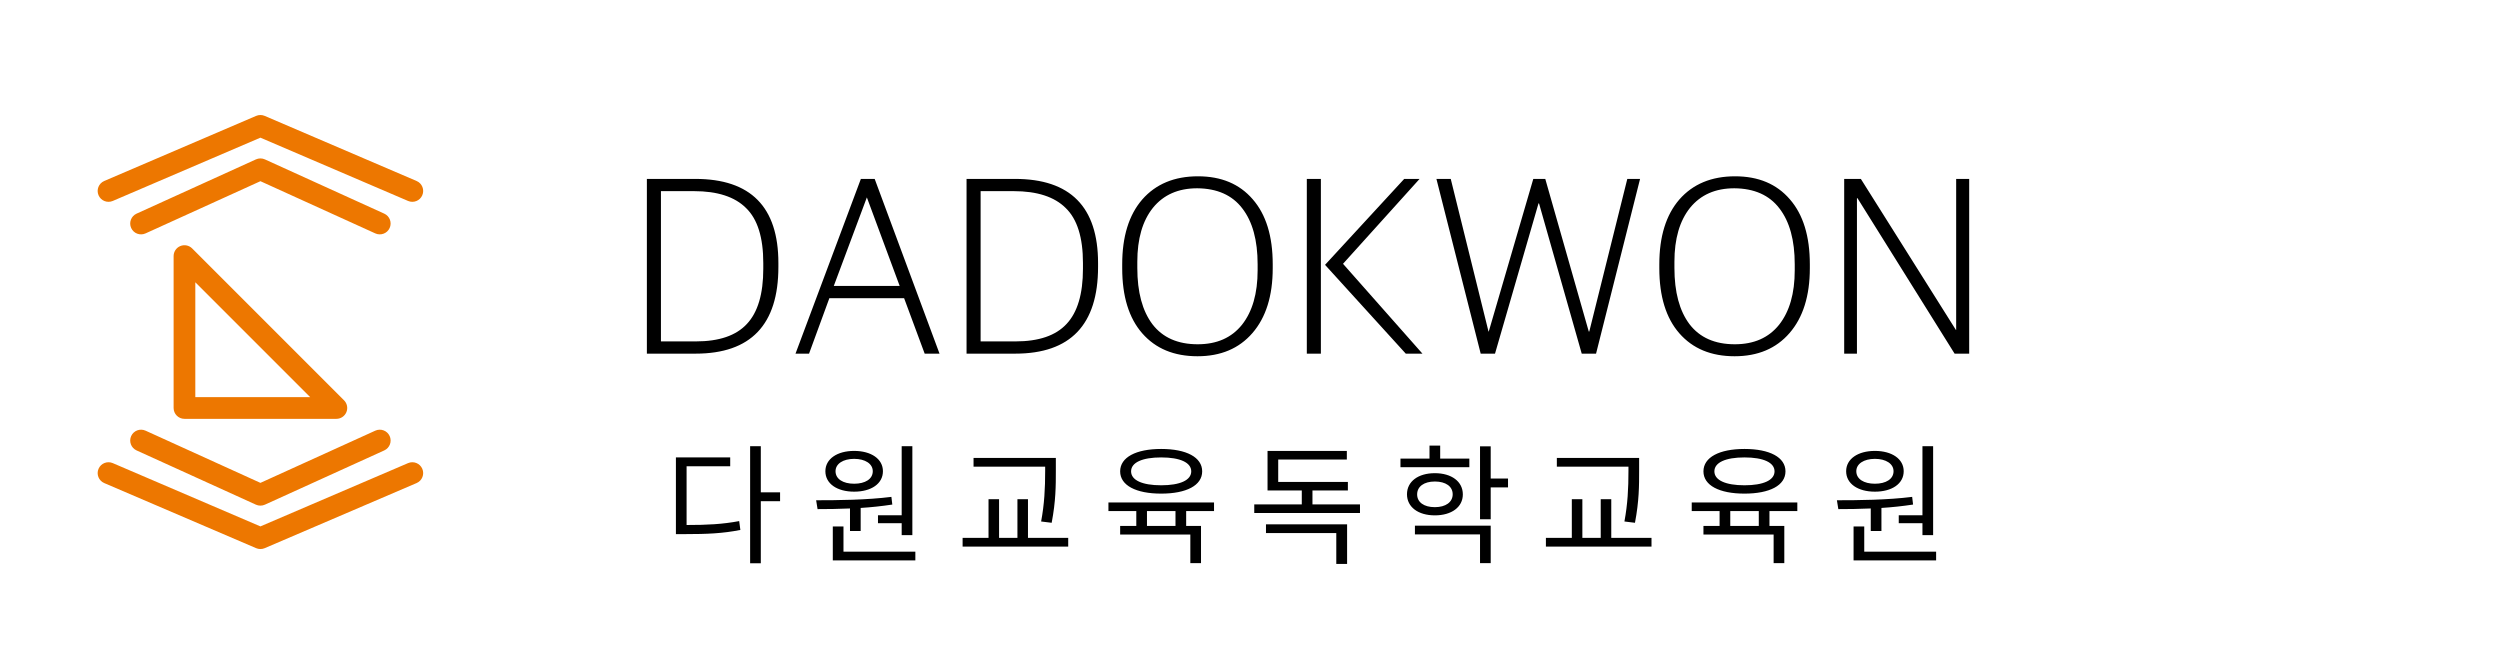 <svg width="384" height="102" viewBox="0 0 384 102" fill="none" xmlns="http://www.w3.org/2000/svg">
<rect width="384" height="102" fill="white"/>
<rect width="80" height="80" transform="translate(0 11)" fill="white"/>
<path fill-rule="evenodd" clip-rule="evenodd" d="M39.343 17.801C39.763 17.622 40.237 17.622 40.657 17.801L63.99 27.801C64.836 28.164 65.228 29.144 64.865 29.99C64.503 30.836 63.523 31.228 62.677 30.865L40 21.146L17.323 30.865C16.477 31.228 15.497 30.836 15.135 29.99C14.772 29.144 15.164 28.164 16.01 27.801L39.343 17.801ZM40 27.831L22.356 35.85C21.518 36.231 20.53 35.861 20.149 35.023C19.768 34.185 20.139 33.197 20.977 32.816L39.31 24.483C39.748 24.283 40.251 24.283 40.69 24.483L59.023 32.816C59.861 33.197 60.231 34.185 59.85 35.023C59.47 35.861 58.482 36.231 57.644 35.85L40 27.831Z" fill="#ED7700"/>
<path fill-rule="evenodd" clip-rule="evenodd" d="M40.657 84.199C40.237 84.378 39.763 84.378 39.343 84.199L16.01 74.199C15.164 73.836 14.772 72.856 15.135 72.01C15.497 71.164 16.477 70.772 17.323 71.135L40 80.854L62.677 71.135C63.523 70.772 64.503 71.164 64.865 72.01C65.228 72.856 64.836 73.836 63.99 74.199L40.657 84.199ZM40 74.169L57.644 66.15C58.482 65.769 59.47 66.139 59.851 66.977C60.232 67.815 59.861 68.803 59.023 69.184L40.69 77.517C40.252 77.717 39.749 77.717 39.31 77.517L20.977 69.184C20.139 68.803 19.769 67.815 20.149 66.977C20.53 66.139 21.518 65.769 22.356 66.15L40 74.169Z" fill="#ED7700"/>
<path fill-rule="evenodd" clip-rule="evenodd" d="M53.207 63.305C52.949 63.927 52.341 64.334 51.667 64.334H28.333C27.413 64.334 26.667 63.587 26.667 62.667L26.667 39.334C26.667 38.659 27.073 38.052 27.696 37.794C28.318 37.536 29.035 37.678 29.512 38.155L52.845 61.488C53.322 61.965 53.465 62.682 53.207 63.305ZM47.643 61L30 43.357L30 61H47.643Z" fill="#ED7700"/>
<path d="M99.36 54.32V27.48H106.8C115.307 27.48 119.56 31.787 119.56 40.4V41C119.56 49.88 115.32 54.32 106.84 54.32H99.36ZM101.52 52.44H106.88C110.453 52.44 113.067 51.547 114.72 49.76C116.4 47.973 117.24 45.147 117.24 41.28V40.4C117.24 36.48 116.36 33.667 114.6 31.96C112.867 30.227 110.2 29.36 106.6 29.36H101.52V52.44ZM122.19 54.32L132.23 27.48H134.35L144.31 54.32H142.03L138.87 45.8H127.39L124.27 54.32H122.19ZM133.15 30.32L128.07 43.92H138.19L133.15 30.32ZM148.462 54.32V27.48H155.902C164.408 27.48 168.662 31.787 168.662 40.4V41C168.662 49.88 164.422 54.32 155.942 54.32H148.462ZM150.622 52.44H155.982C159.555 52.44 162.168 51.547 163.822 49.76C165.502 47.973 166.342 45.147 166.342 41.28V40.4C166.342 36.48 165.462 33.667 163.702 31.96C161.968 30.227 159.302 29.36 155.702 29.36H150.622V52.44ZM183.931 54.72C180.331 54.72 177.505 53.547 175.451 51.2C173.398 48.853 172.371 45.52 172.371 41.2V40.6C172.371 36.333 173.398 33.013 175.451 30.64C177.531 28.267 180.385 27.08 184.011 27.08C187.585 27.08 190.385 28.253 192.411 30.6C194.465 32.947 195.491 36.28 195.491 40.6V41.2C195.491 45.44 194.451 48.76 192.371 51.16C190.318 53.533 187.505 54.72 183.931 54.72ZM183.971 52.88C186.905 52.88 189.171 51.88 190.771 49.88C192.371 47.853 193.171 45.067 193.171 41.52V40.6C193.171 36.893 192.385 34.027 190.811 32C189.265 29.973 186.958 28.947 183.891 28.92C180.985 28.92 178.718 29.92 177.091 31.92C175.491 33.92 174.691 36.68 174.691 40.2V41.16C174.691 44.867 175.465 47.747 177.011 49.8C178.585 51.853 180.905 52.88 183.971 52.88ZM215.927 54.32L203.527 40.68L215.687 27.48H218.047L206.287 40.52L218.487 54.32H215.927ZM200.727 54.32V27.48H202.887V54.32H200.727ZM227.434 54.32L220.634 27.48H222.834L228.634 50.92H228.674L235.514 27.48H237.354L244.034 50.92H244.114L249.954 27.48H251.914L245.154 54.32H242.954L236.394 31.24H236.314L229.634 54.32H227.434ZM266.431 54.72C262.831 54.72 260.005 53.547 257.951 51.2C255.898 48.853 254.871 45.52 254.871 41.2V40.6C254.871 36.333 255.898 33.013 257.951 30.64C260.031 28.267 262.885 27.08 266.511 27.08C270.085 27.08 272.885 28.253 274.911 30.6C276.965 32.947 277.991 36.28 277.991 40.6V41.2C277.991 45.44 276.951 48.76 274.871 51.16C272.818 53.533 270.005 54.72 266.431 54.72ZM266.471 52.88C269.405 52.88 271.671 51.88 273.271 49.88C274.871 47.853 275.671 45.067 275.671 41.52V40.6C275.671 36.893 274.885 34.027 273.311 32C271.765 29.973 269.458 28.947 266.391 28.92C263.485 28.92 261.218 29.92 259.591 31.92C257.991 33.92 257.191 36.68 257.191 40.2V41.16C257.191 44.867 257.965 47.747 259.511 49.8C261.085 51.853 263.405 52.88 266.471 52.88ZM283.267 54.32V27.48H285.827L300.427 50.68H300.467V27.48H302.467V54.32H300.227L285.307 30.44H285.227V54.32H283.267Z" fill="black"/>
<path d="M116.86 76.98H119.82V75.62H116.86V68.54H115.22V86.52H116.86V76.98ZM105.46 80.64V71.62H112.16V70.26H103.82V82.04H105.24C108.6 82.04 111 81.94 113.72 81.4L113.54 80.04C110.96 80.52 108.66 80.64 105.46 80.64ZM138.498 68.54V79.14H134.858V80.36H138.498V82.2H140.138V68.54H138.498ZM131.198 75.52C133.818 75.52 135.618 74.3 135.618 72.38C135.618 70.5 133.818 69.26 131.198 69.26C128.578 69.26 126.778 70.5 126.778 72.38C126.778 74.3 128.578 75.52 131.198 75.52ZM131.198 70.48C132.898 70.48 134.058 71.24 134.058 72.38C134.058 73.58 132.898 74.3 131.198 74.3C129.498 74.3 128.338 73.58 128.338 72.38C128.338 71.24 129.498 70.48 131.198 70.48ZM130.558 78.1V81.56H132.198V78.02C133.818 77.92 135.458 77.74 137.058 77.5L136.918 76.32C133.118 76.8 128.678 76.84 125.358 76.84L125.578 78.2C127.098 78.2 128.778 78.18 130.558 78.1ZM140.598 86.08V84.74H129.558V80.86H127.918V86.08H140.598ZM149.537 71.68H160.537V72.32C160.537 75.04 160.417 77.4 159.917 80.1L161.537 80.3C162.177 76.94 162.177 74.6 162.177 72.32V70.34H149.537V71.68ZM164.077 83.96V82.62H157.897V76.68H156.277V82.62H153.457V76.68H151.837V82.62H147.857V83.96H164.077ZM178.355 75.82C182.235 75.82 184.655 74.56 184.655 72.4C184.655 70.24 182.235 68.96 178.355 68.96C174.495 68.96 172.055 70.24 172.055 72.4C172.055 74.56 174.495 75.82 178.355 75.82ZM178.355 70.26C181.255 70.26 182.975 71.04 182.975 72.4C182.975 73.76 181.255 74.54 178.355 74.54C175.455 74.54 173.735 73.76 173.735 72.4C173.735 71.04 175.455 70.26 178.355 70.26ZM182.195 80.78V78.5H186.475V77.18H170.255V78.5H174.535V80.78H172.055V82.1H182.835V86.5H184.475V80.78H182.195ZM176.175 78.5H180.555V80.78H176.175V78.5ZM208.894 78.8V77.48H201.594V75.34H207.034V74.02H196.334V70.58H206.874V69.26H194.694V75.34H199.954V77.48H192.654V78.8H208.894ZM206.914 80.54H194.454V81.88H205.254V86.62H206.914V80.54ZM215.112 71.76H225.692V70.44H221.212V68.44H219.572V70.44H215.112V71.76ZM228.972 74.86H231.632V73.5H228.972V68.56H227.332V79.76H228.972V74.86ZM224.692 75.94C224.692 73.96 222.952 72.68 220.392 72.68C217.852 72.68 216.112 73.94 216.112 75.92C216.112 77.9 217.852 79.16 220.392 79.16C222.952 79.16 224.692 77.9 224.692 75.94ZM217.672 75.94C217.672 74.74 218.712 73.96 220.392 73.96C222.072 73.96 223.132 74.72 223.132 75.92C223.132 77.12 222.072 77.9 220.392 77.9C218.712 77.9 217.672 77.14 217.672 75.94ZM228.972 80.74H217.332V82.08H227.332V86.5H228.972V80.74ZM239.131 71.68H250.131V72.32C250.131 75.04 250.011 77.4 249.511 80.1L251.131 80.3C251.771 76.94 251.771 74.6 251.771 72.32V70.34H239.131V71.68ZM253.671 83.96V82.62H247.491V76.68H245.871V82.62H243.051V76.68H241.431V82.62H237.451V83.96H253.671ZM267.949 75.82C271.829 75.82 274.249 74.56 274.249 72.4C274.249 70.24 271.829 68.96 267.949 68.96C264.089 68.96 261.649 70.24 261.649 72.4C261.649 74.56 264.089 75.82 267.949 75.82ZM267.949 70.26C270.849 70.26 272.569 71.04 272.569 72.4C272.569 73.76 270.849 74.54 267.949 74.54C265.049 74.54 263.329 73.76 263.329 72.4C263.329 71.04 265.049 70.26 267.949 70.26ZM271.789 80.78V78.5H276.069V77.18H259.849V78.5H264.129V80.78H261.649V82.1H272.429V86.5H274.069V80.78H271.789ZM265.769 78.5H270.149V80.78H265.769V78.5ZM295.288 68.54V79.14H291.648V80.36H295.288V82.2H296.928V68.54H295.288ZM287.988 75.52C290.608 75.52 292.408 74.3 292.408 72.38C292.408 70.5 290.608 69.26 287.988 69.26C285.368 69.26 283.568 70.5 283.568 72.38C283.568 74.3 285.368 75.52 287.988 75.52ZM287.988 70.48C289.688 70.48 290.848 71.24 290.848 72.38C290.848 73.58 289.688 74.3 287.988 74.3C286.288 74.3 285.128 73.58 285.128 72.38C285.128 71.24 286.288 70.48 287.988 70.48ZM287.348 78.1V81.56H288.988V78.02C290.608 77.92 292.248 77.74 293.848 77.5L293.708 76.32C289.908 76.8 285.468 76.84 282.148 76.84L282.368 78.2C283.888 78.2 285.568 78.18 287.348 78.1ZM297.388 86.08V84.74H286.348V80.86H284.708V86.08H297.388Z" fill="black"/>
</svg>
